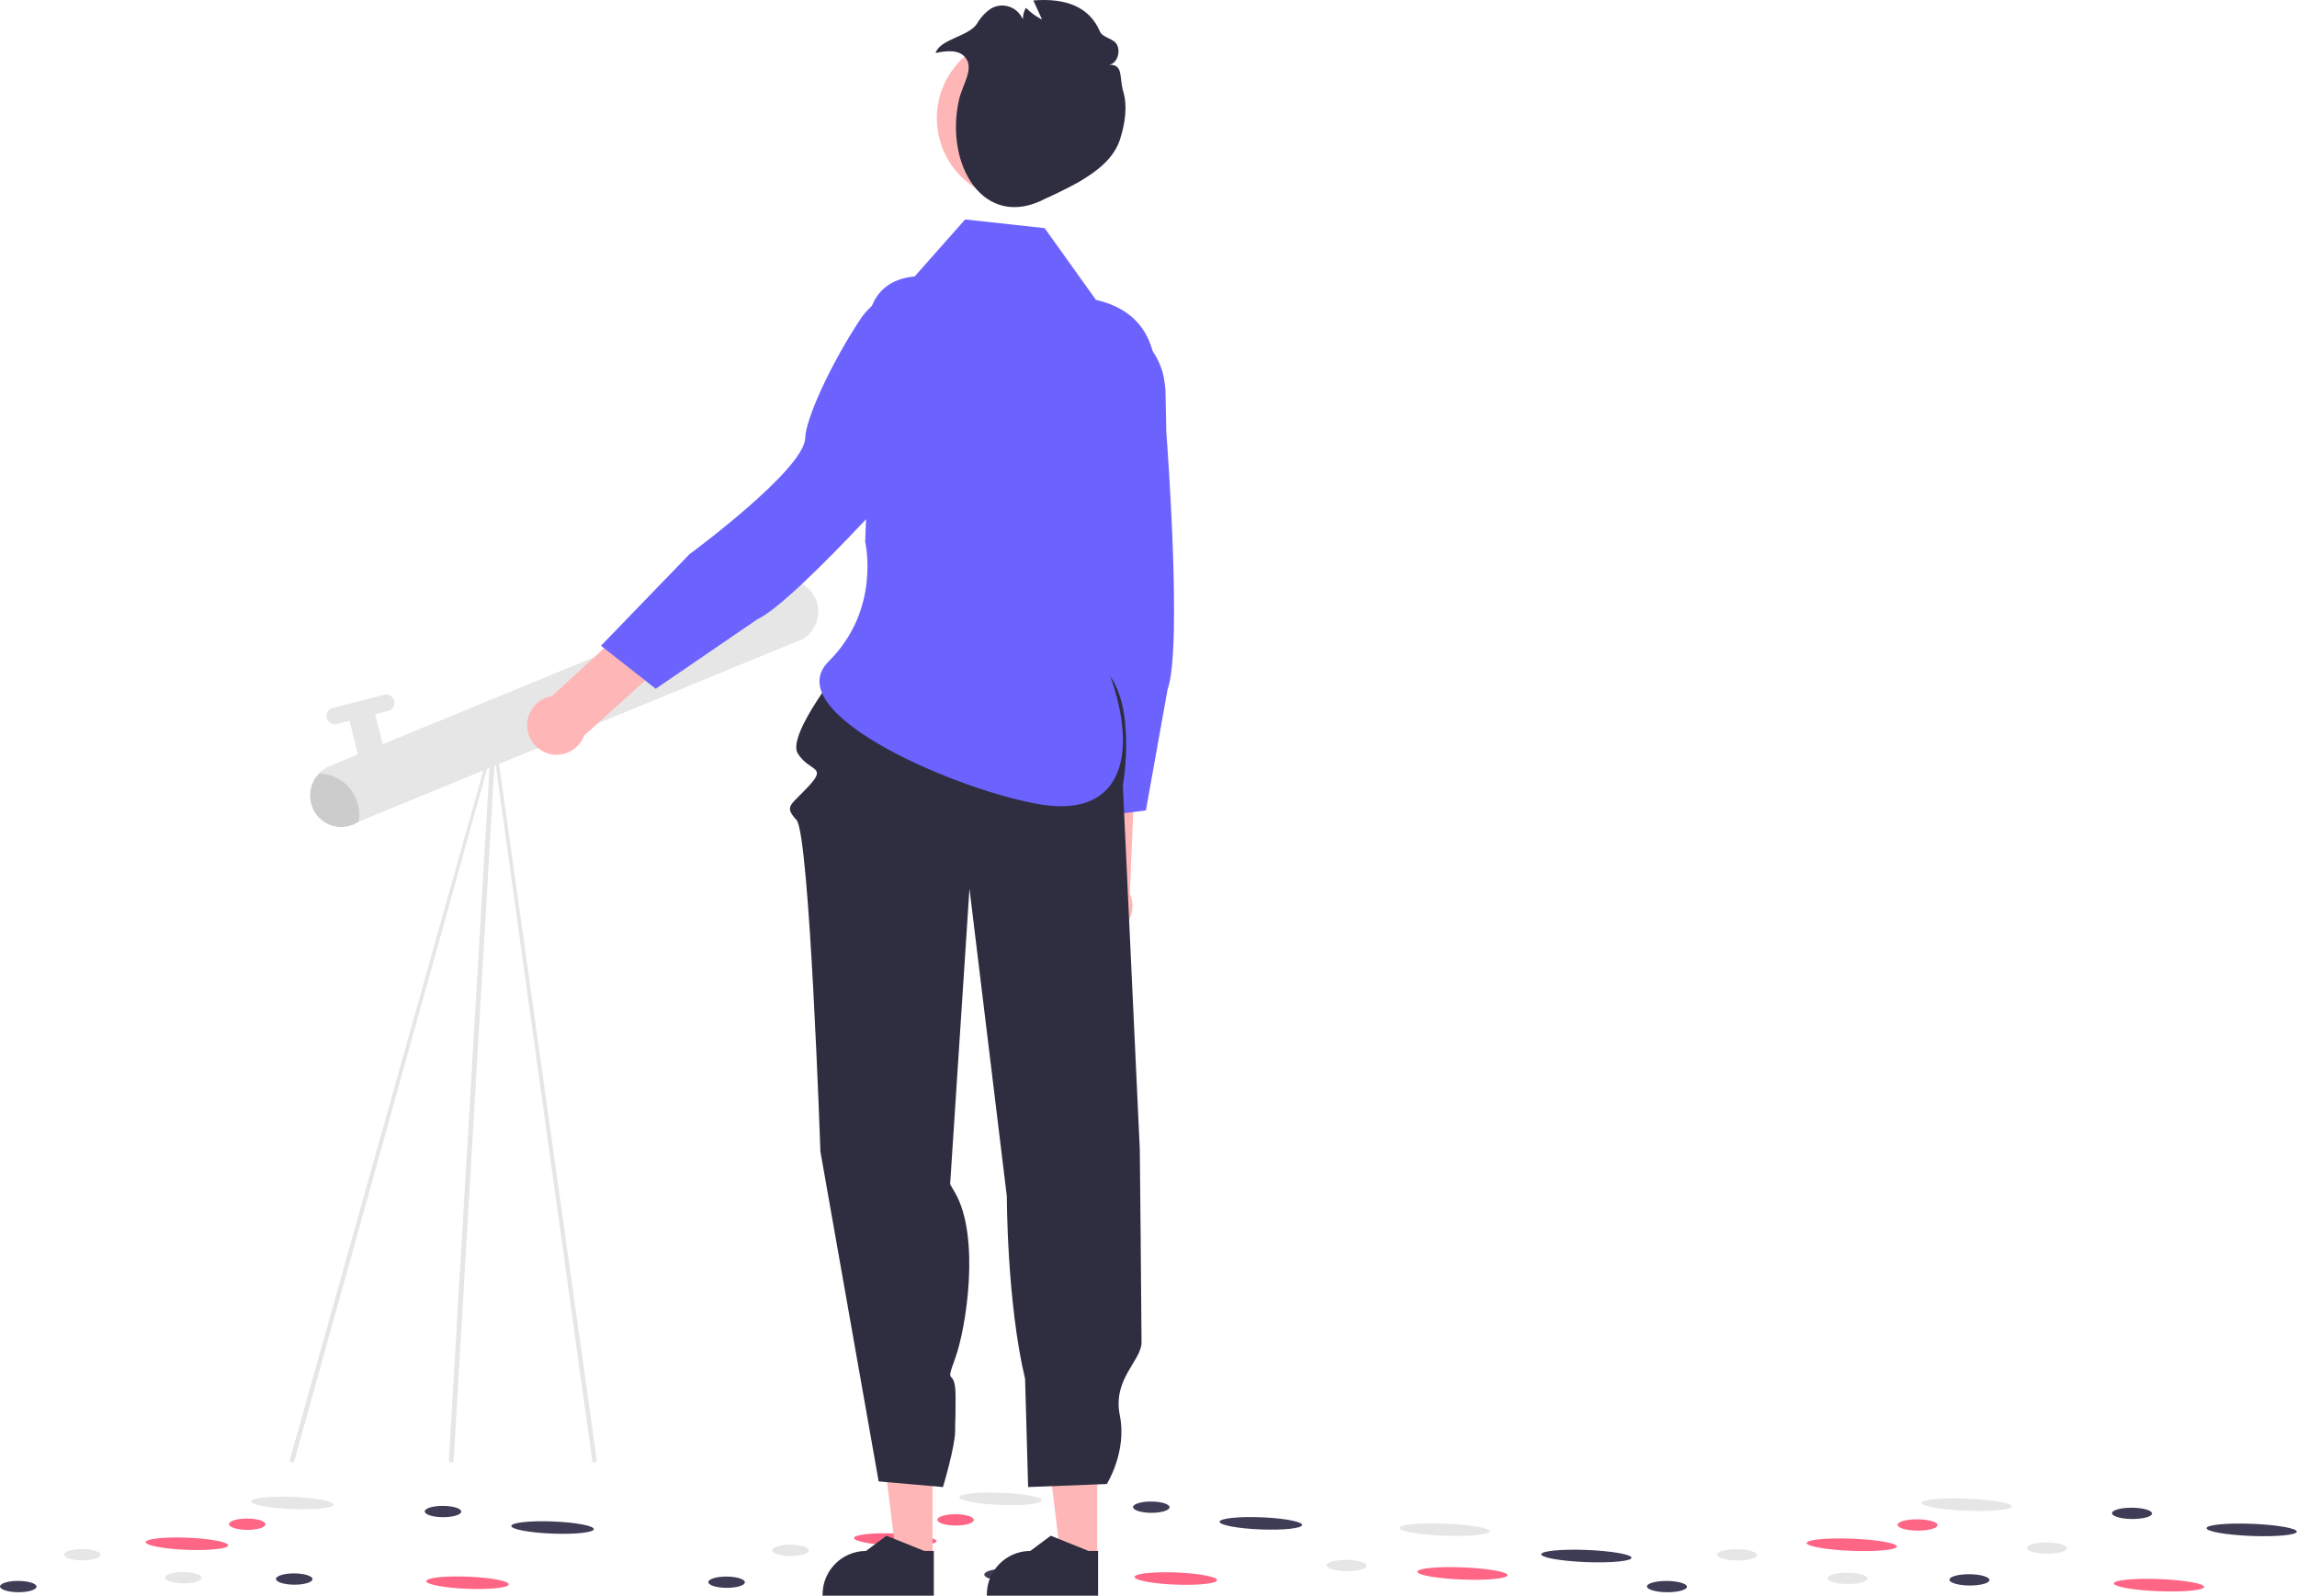 <?xml version="1.0" encoding="utf-8"?>
<!-- Generator: Adobe Illustrator 23.1.0, SVG Export Plug-In . SVG Version: 6.00 Build 0)  -->
<svg version="1.1" id="dream" xmlns="http://www.w3.org/2000/svg" xmlns:xlink="http://www.w3.org/1999/xlink" x="0px" y="0px"
	 viewBox="0 0 528.6 367.2" style="enable-background:new 0 0 528.6 367.2;" xml:space="preserve">
<style type="text/css">
	.pursue0{fill:#FFB6B6;}
	.pursue1{fill:#6C63FF;}
	.pursue2{fill:#E6E6E6;}
	.pursue3{fill:#CCCCCC;}
	.pursue4{fill:#3F3D56;}
	.pursue5{fill:#FF6584;}
	.pursue6{fill:#2F2E41;}
</style>
<g>
	<path class="pursue0" d="M265.9,112.8l-15,3.4c-1.7,9.9-1.4,50-1.4,50l-1.3,38.4c-2.1,3.1-1.4,7.3,1.7,9.5c3.1,2.1,7.3,1.4,9.5-1.7
		c1.4-2,1.6-4.6,0.6-6.8l2-47.4L265.9,112.8z"/>
	<path class="pursue1" d="M248.5,74.2L248.5,74.2c8.8-1.9,17.4,3.7,19.3,12.5c0.2,1,0.3,2,0.4,3l0.2,9.7c0,0,3.8,49.5,0.3,59.2l-5,27.9
		l-15.9,2l-0.8-29.4c0,0,4.7-32.4-0.4-37.7c-3.1-3.2-8.1-16.6-10.6-28C234.2,84.6,239.7,76,248.5,74.2
		C248.5,74.2,248.5,74.2,248.5,74.2z"/>
	<path class="pursue2" d="M136.8,336.6c-0.2,0-0.4-0.1-0.5-0.4l-22.8-164.3L67.7,336.3c-0.2,0.3-0.5,0.3-0.8,0.1
		c-0.3-0.2-0.3-0.5-0.1-0.8l46.4-165.3c0.1-0.2,0.3-0.3,0.5-0.2c0.2,0,0.4,0.2,0.4,0.4l23.2,165.3c0.1,0.3-0.1,0.6-0.3,0.7
		C136.9,336.6,136.8,336.6,136.8,336.6L136.8,336.6z"/>
	<path class="pursue2" d="M103.9,336.6c-0.3,0-0.6-0.2-0.6-0.5c0,0,0-0.1,0-0.1l9.7-165.3c0-0.3,0.3-0.5,0.6-0.5c0.3,0,0.5,0.3,0.5,0.6
		l-9.7,165.3C104.4,336.4,104.2,336.6,103.9,336.6z"/>
	<path class="pursue2" d="M188.1,139c0.7,3-0.5,6.1-3,7.8c-0.4,0.3-0.8,0.5-1.2,0.6L81.3,189.6c-3.7,1.5-7.9-0.2-9.4-3.9
		c-0.1-0.3-0.2-0.6-0.3-1c-0.9-3.5,0.9-7,4.2-8.4l102.6-42.2c0,0,0,0,0.1,0c3.7-1.5,7.9,0.3,9.3,4C187.9,138.4,188,138.7,188.1,139z
		"/>
	<path class="pursue2" d="M82.7,162.4L82.7,162.4c1.6-0.4,3.3,0.6,3.7,2.2l2,8c0.4,1.6-0.6,3.3-2.2,3.7l0,0c-1.6,0.4-3.3-0.6-3.7-2.2
		l-2-8C80.1,164.5,81.1,162.9,82.7,162.4L82.7,162.4L82.7,162.4z"/>
	<path class="pursue2" d="M76.6,162.9l11.8-3c1-0.3,2.1,0.4,2.3,1.4l0,0c0.3,1-0.4,2.1-1.4,2.3l-11.8,3c-1,0.3-2.1-0.4-2.3-1.4l0,0l0,0
		C74.9,164.2,75.5,163.1,76.6,162.9L76.6,162.9z"/>
	<path class="pursue3" d="M72.1,186.2c-1.3-2.8-0.8-6,1.4-8.2c3.5,0.1,6.7,2.1,8.2,5.3c0.9,1.8,1.2,3.8,0.8,5.8c-3.3,2.2-7.8,1.3-9.9-2
		C72.3,186.8,72.2,186.5,72.1,186.2z"/>
	
		<ellipse transform="matrix(3.896723e-02 -0.999 0.999 3.896723e-02 -123.257 561.635)" class="pursue2" cx="230.4" cy="344.9" rx="1.4" ry="9.5"/>
	
		<ellipse transform="matrix(3.896723e-02 -0.999 0.999 3.896723e-02 -71.3 626.807)" class="pursue4" cx="290.2" cy="350.5" rx="1.4" ry="9.5"/>
	
		<ellipse transform="matrix(3.896723e-02 -0.999 0.999 3.896723e-02 -155.852 546.377)" class="pursue5" cx="206.1" cy="354.2" rx="1.4" ry="9.5"/>
	
		<ellipse transform="matrix(3.896723e-02 -0.999 0.999 3.896723e-02 -102.8 619.531)" class="pursue5" cx="270.7" cy="363.2" rx="1.4" ry="9.5"/>
	
		<ellipse transform="matrix(4.819992e-03 -1 1 4.819992e-03 -175.649 536.952)" class="pursue2" cx="181.9" cy="356.7" rx="1.3" ry="4.2"/>
	
		<ellipse transform="matrix(4.816708e-03 -1 1 4.816708e-03 -157.893 565.511)" class="pursue2" cx="205.2" cy="362.1" rx="1.3" ry="4.2"/>
	
		<ellipse transform="matrix(4.816708e-03 -1 1 4.816708e-03 -197.697 529.542)" class="pursue4" cx="167.2" cy="364.1" rx="1.3" ry="4.2"/>
	
		<ellipse transform="matrix(4.816708e-03 -1 1 4.816708e-03 -109.095 600.26)" class="pursue2" cx="247" cy="354.9" rx="1.3" ry="4.2"/>
	
		<ellipse transform="matrix(4.816708e-03 -1 1 4.816708e-03 -130.862 567.966)" class="pursue5" cx="219.9" cy="349.7" rx="1.3" ry="4.2"/>
	
		<ellipse transform="matrix(4.816708e-03 -1 1 4.816708e-03 -83.133 610.159)" class="pursue4" cx="265" cy="346.8" rx="1.3" ry="4.2"/>
	
		<ellipse transform="matrix(4.816708e-03 -1 1 4.816708e-03 -132.698 591.322)" class="pursue4" cx="230.7" cy="362.3" rx="1.3" ry="4.2"/>
	<polygon class="pursue0" points="214.6,358.5 206.3,358.5 202.3,326.4 214.6,326.4 	"/>
	<path class="pursue6" d="M214.9,367.2l-25.6,0v-0.3c0-5.5,4.5-10,10-10h0l4.7-3.5l8.7,3.5h2.2L214.9,367.2z"/>
	<polygon class="pursue0" points="252.5,358.5 244.1,358.5 240.2,326.4 252.5,326.4 	"/>
	<path class="pursue6" d="M252.7,367.2l-25.6,0v-0.3c0-5.5,4.5-10,10-10h0l4.7-3.5l8.7,3.5h2.2L252.7,367.2z"/>
	<path class="pursue6" d="M194.4,152.4c0,0-13.5,16.7-10.8,21s6.8,2.8,2.6,7.4s-5.9,4.6-2.9,7.9s5.5,76.3,5.5,76.3l13.4,75.9l14.8,1.3
		c0,0,2.8-9.3,2.8-12.9s0.1-0.5,0.1-7.9s-2.7-1.7-0.1-8.8s5.8-28,0-38.1s-1.2-1.2-1.2-1.2l4.5-68.8l8.6,70.8c0,0,0,24.4,4.2,42
		l0.7,24.9l18.1-0.7c0,0,4.7-7.4,3-15.8s5-12.6,5-16.8s-0.4-44.4-0.4-44.4l-3.9-83.7c0,0,3.4-19-4.1-26.6S194.4,152.4,194.4,152.4z"
		/>
	<path class="pursue1" d="M210.5,63.6l11.6-13.1l18.3,2L252.2,69l0,0c13,3,15.4,13.6,13.1,26.7c-4.6,26.2-15.8,44.6-10.7,57.5
		c7.8,19.7,4,34.8-14.6,32s-61.4-21-49.3-33s8.4-27.5,8.4-27.5l1.4-37.1C198.3,75.9,198.6,64.8,210.5,63.6L210.5,63.6z"/>
	<path class="pursue0" d="M204.9,108.5l-12.9-8.3c-8.3,5.7-36.7,34-36.7,34l-28.3,26c-3.7,0.6-6.2,4.1-5.6,7.8c0.6,3.7,4.1,6.2,7.8,5.6
		c2.4-0.4,4.4-2.1,5.2-4.3l35.2-31.8L204.9,108.5z"/>
	<path class="pursue1" d="M220.4,69L220.4,69c7.5,4.9,9.5,15,4.6,22.5c-0.6,0.8-1.2,1.6-1.9,2.3l-6.8,7c0,0-32.7,37.4-42,41.7l-23.4,16
		l-12.6-9.9l20.4-21.1c0,0,26.4-19.4,26.6-26.7c0.1-4.5,6.1-17.4,12.6-27.2C202.8,66.1,212.9,64.1,220.4,69
		C220.3,69,220.4,69,220.4,69z"/>
	<circle id="a4725208-37e7-4bba-8b44-e2dd7653a02c" class="pursue0" cx="234.6" cy="27.2" r="19"/>
	<path class="pursue6" d="M224.8,5.5c0.8-1.4,1.9-2.6,3.2-3.5c2.5-1.5,5.7-0.6,7.1,1.9c0.1,0.2,0.2,0.3,0.3,0.5c0-0.9,0.2-1.8,0.7-2.6
		c1.1,1.1,2.3,2,3.7,2.7l-2-4.4c7.5-0.6,12.9,1.5,15.3,7.1c0.7,1.6,3.3,1.6,4,3.2c0.8,1.7-0.1,4.3-1.9,4.5c3.4-0.1,2.3,2.8,3.3,6.2
		c1,3.4,0.4,7.3-0.7,10.8c-1.4,4.6-5.5,7.6-9.4,9.9c-2.6,1.5-7.7,3.9-7.8,3.9c-14.2,7.5-23.3-7.8-19.9-22.8c0.8-3.4,3.5-7.1,1.5-9.6
		c-1.5-2-4.5-1.6-6.9-1.1C216.3,9,222.9,8.4,224.8,5.5z"/>
	
		<ellipse transform="matrix(3.896723e-02 -0.999 0.999 3.896723e-02 89.182 785.015)" class="pursue2" cx="452.7" cy="346.1" rx="1.4" ry="10.4"/>
	
		<ellipse transform="matrix(3.896723e-02 -0.999 0.999 3.896723e-02 146.421 856.126)" class="pursue4" cx="518.3" cy="351.9" rx="1.4" ry="10.4"/>
	
		<ellipse transform="matrix(3.897002e-02 -0.999 0.999 3.897002e-02 54.487 767.401)" class="pursue5" cx="426.2" cy="355.4" rx="1.4" ry="10.4"/>
	
		<ellipse transform="matrix(3.896723e-02 -0.999 0.999 3.896723e-02 113.247 846.968)" class="pursue5" cx="496.9" cy="364.6" rx="1.4" ry="10.4"/>
	
		<ellipse transform="matrix(8.327343e-03 -1 1 8.327343e-03 38.616 754.524)" class="pursue2" cx="399.7" cy="357.8" rx="1.3" ry="4.6"/>
	
		<ellipse transform="matrix(8.327343e-03 -1 1 8.327343e-03 58.42 785.388)" class="pursue2" cx="425.2" cy="363.2" rx="1.3" ry="4.6"/>
	
		<ellipse transform="matrix(8.329961e-03 -1 1 8.329961e-03 15.313 745.664)" class="pursue4" cx="383.6" cy="365.1" rx="1.3" ry="4.6"/>
	
		<ellipse transform="matrix(8.329961e-03 -1 1 8.329961e-03 110.853 824.281)" class="pursue2" cx="471" cy="356.3" rx="1.3" ry="4.6"/>
	
		<ellipse transform="matrix(8.329961e-03 -1 1 8.329961e-03 86.701 789.302)" class="pursue5" cx="441.3" cy="350.9" rx="1.3" ry="4.6"/>
	
		<ellipse transform="matrix(8.327343e-03 -1 1 8.327343e-03 138.348 835.952)" class="pursue4" cx="490.6" cy="348.2" rx="1.3" ry="4.6"/>
	
		<ellipse transform="matrix(8.327343e-03 -1 1 8.327343e-03 85.848 813.73)" class="pursue4" cx="453.2" cy="363.6" rx="1.3" ry="4.6"/>
	
		<ellipse transform="matrix(3.896723e-02 -0.999 0.999 3.896723e-02 -280.904 399.719)" class="pursue2" cx="67.4" cy="345.9" rx="1.4" ry="9.5"/>
	
		<ellipse transform="matrix(3.896723e-02 -0.999 0.999 3.896723e-02 -228.947 464.892)" class="pursue4" cx="127.2" cy="351.5" rx="1.4" ry="9.5"/>
	
		<ellipse transform="matrix(3.896723e-02 -0.999 0.999 3.896723e-02 -313.5 384.462)" class="pursue5" cx="43.1" cy="355.2" rx="1.4" ry="9.5"/>
	
		<ellipse transform="matrix(3.896723e-02 -0.999 0.999 3.896723e-02 -260.448 457.616)" class="pursue5" cx="107.7" cy="364.2" rx="1.4" ry="9.5"/>
	
		<ellipse transform="matrix(4.819992e-03 -1 1 4.819992e-03 -338.864 374.949)" class="pursue2" cx="18.9" cy="357.7" rx="1.3" ry="4.2"/>
	
		<ellipse transform="matrix(4.816708e-03 -1 1 4.816708e-03 -321.108 403.508)" class="pursue2" cx="42.2" cy="363.1" rx="1.3" ry="4.2"/>
	
		<ellipse transform="matrix(4.816708e-03 -1 1 4.816708e-03 -360.912 367.539)" class="pursue4" cx="4.2" cy="365.1" rx="1.3" ry="4.2"/>
	
		<ellipse transform="matrix(4.816708e-03 -1 1 4.816708e-03 -294.077 405.963)" class="pursue5" cx="56.9" cy="350.7" rx="1.3" ry="4.2"/>
	
		<ellipse transform="matrix(4.816708e-03 -1 1 4.816708e-03 -246.348 448.156)" class="pursue4" cx="102" cy="347.8" rx="1.3" ry="4.2"/>
	
		<ellipse transform="matrix(4.816708e-03 -1 1 4.816708e-03 -295.913 429.319)" class="pursue4" cx="67.7" cy="363.3" rx="1.3" ry="4.2"/>
	
		<ellipse transform="matrix(3.897002e-02 -0.999 0.999 3.897002e-02 -38.215 684.338)" class="pursue5" cx="336.7" cy="362" rx="1.4" ry="10.4"/>
	
		<ellipse transform="matrix(8.327343e-03 -1 1 8.327343e-03 -52.972 667.16)" class="pursue2" cx="309.9" cy="360.3" rx="1.3" ry="4.6"/>
	
		<ellipse transform="matrix(3.896723e-02 -0.999 0.999 3.896723e-02 -6.811 708.957)" class="pursue4" cx="365.2" cy="358" rx="1.4" ry="10.4"/>
	
		<ellipse transform="matrix(3.896723e-02 -0.999 0.999 3.896723e-02 -32.056 670.553)" class="pursue2" cx="332.6" cy="351.9" rx="1.4" ry="10.4"/>
</g>
</svg>
